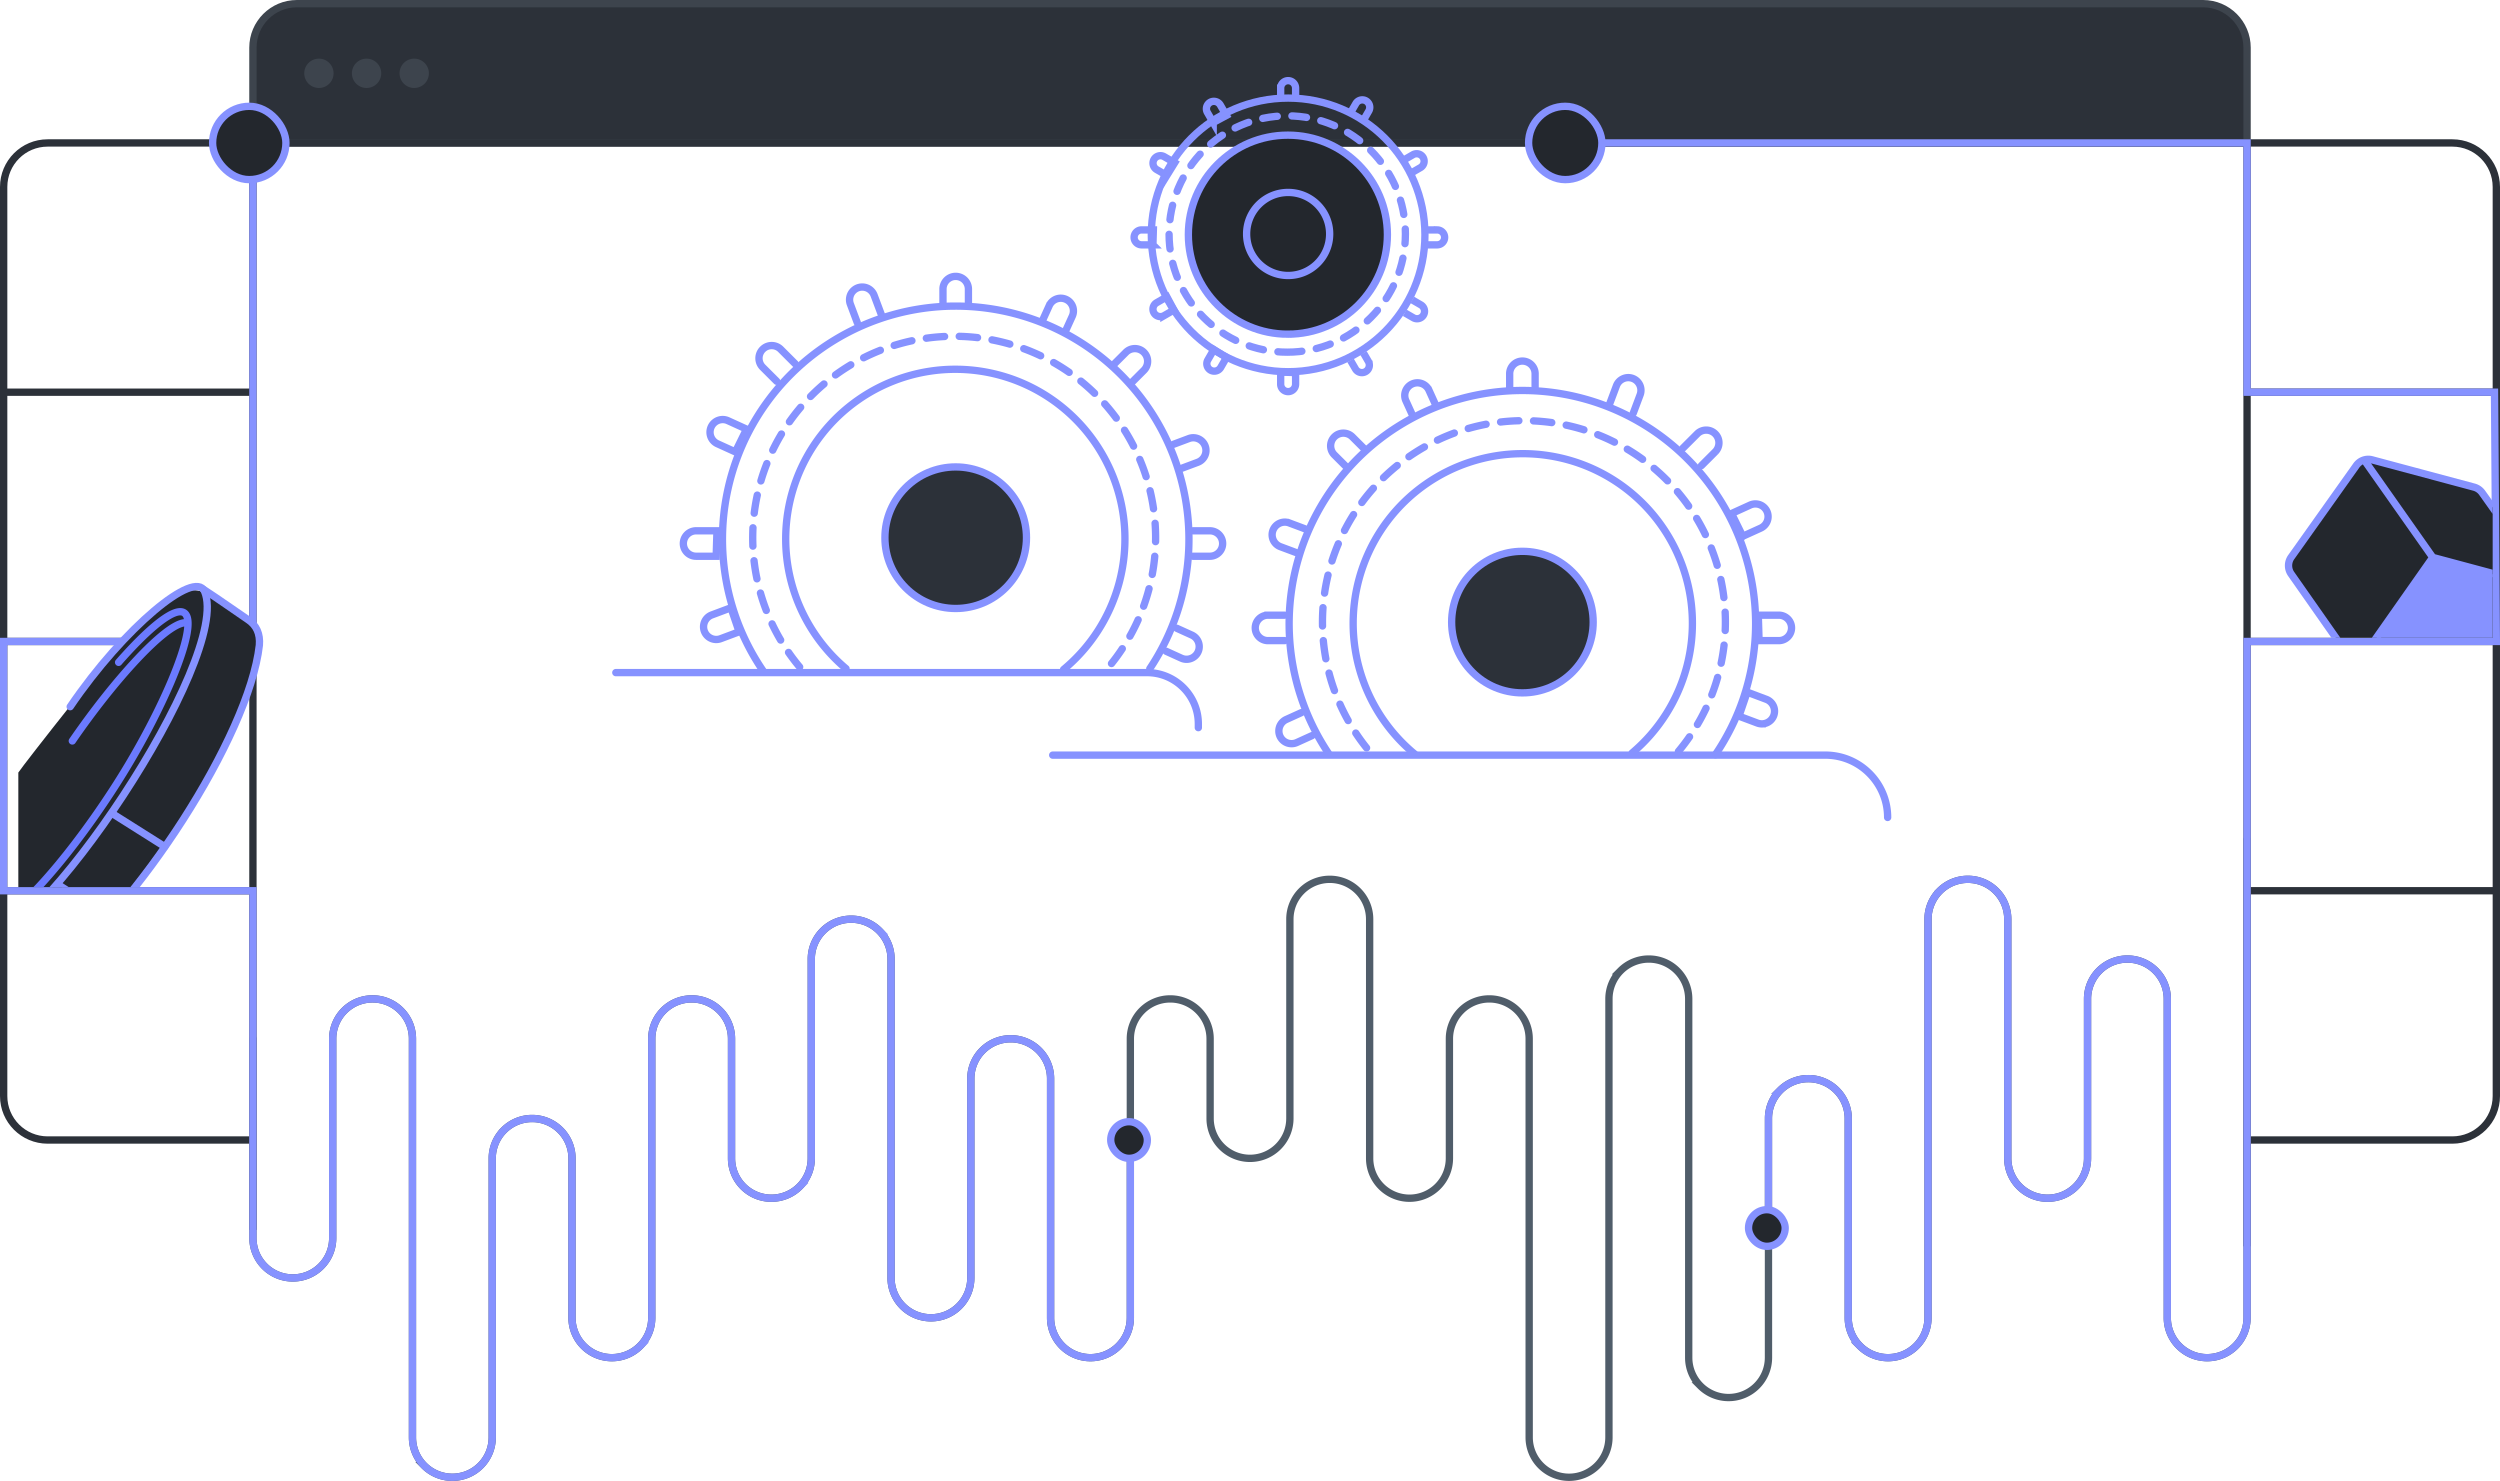 <svg width="682" height="404" viewBox="0 0 682 404" fill="none" xmlns="http://www.w3.org/2000/svg"><path d="M69 13c0-6.627 5.373-12 12-12h520c6.627 0 12 5.373 12 12v26H69V13Z" fill="#2C3139" stroke="#3D444D" stroke-width="2"/><path fill-rule="evenodd" clip-rule="evenodd" d="M113 24a4 4 0 1 0 0-8 4 4 0 0 0 0 8Zm-13 0a4 4 0 1 0 0-8 4 4 0 0 0 0 8Zm-13 0a4 4 0 1 0 0-8 4 4 0 0 0 0 8Z" fill="#3D444D"/><path d="M1 107V51c0-6.627 5.373-12 12-12h56M1 107h68m-68 0v68M69 39v68m0-68h544M69 107v68M613 39v68m0-68h56c6.627 0 12 5.373 12 12v56m-68 0h68m-68 0v68m68-68v68M1 175h68m-68 0v68m68-68v68m544-68h68m-68 0v68m68-68v68M1 243h68m-68 0v56c0 6.627 5.373 12 12 12h56m0-68v68m544-68h68m-68 0v68m68-68v56c0 6.627-5.373 12-12 12h-56m-544 0v24.5M613 311v29" stroke="#2C3139" stroke-width="2"/><path d="M208.073 182.863a63.62 63.62 0 0 1-3.641-65.4 63.628 63.628 0 0 1 88.801-25.023 63.625 63.625 0 0 1 20.436 89.967" stroke="#8692FF" stroke-width="2" stroke-linecap="round"/><path d="M218.148 181.958a54.958 54.958 0 0 1 12.82-81.738 54.954 54.954 0 0 1 79.299 23.601 54.955 54.955 0 0 1-8.188 58.572" stroke="#8692FF" stroke-width="2" stroke-linecap="round" stroke-dasharray="5 4"/><path d="M230.789 182.396a46.276 46.276 0 0 1 30.008-81.656 46.278 46.278 0 0 1 43.375 30.661 46.277 46.277 0 0 1-14.024 51.233" stroke="#8692FF" stroke-width="2" stroke-linecap="round"/><path d="M260.715 165.996c10.664 0 19.309-8.644 19.309-19.308s-8.645-19.309-19.309-19.309c-10.664 0-19.308 8.645-19.308 19.309 0 10.664 8.644 19.308 19.308 19.308Z" fill="#2C3139" stroke="#8692FF" stroke-width="2" stroke-linecap="round"/><path d="M257.245 83.371V78.87a3.468 3.468 0 0 1 4.8-3.207 3.466 3.466 0 0 1 1.878 1.879c.174.42.264.872.264 1.328v4.56m61.287 61.371h4.592a3.471 3.471 0 0 1 0 6.942h-4.643m-130.05 0h-5.482a3.47 3.47 0 0 1-2.454-5.925 3.47 3.47 0 0 1 2.454-1.017h5.694l-.212 6.942Zm108.541-52.395 3.189-3.189a3.476 3.476 0 0 1 2.467-1.063 3.472 3.472 0 0 1 2.44 5.971l-3.224 3.224m-96.912-.29-3.807-3.807a3.47 3.47 0 0 1 4.907-4.908l3.954 3.954m67.449-11.768 1.854-4.089a3.454 3.454 0 0 1 4.579-1.715 3.46 3.46 0 0 1 1.716 4.58l-1.882 4.135m30.396 81.013 4.089 1.854a3.46 3.46 0 0 1-1.551 6.604c-.454-.016-.9-.12-1.313-.309l-4.136-1.881M200.607 123.28l-4.883-2.222a3.457 3.457 0 0 1 1.551-6.603c.454.015.9.12 1.314.308l5.07 2.307-3.052 6.21Zm119.504-2.066 4.207-1.576a3.46 3.46 0 0 1 4.451 2.026 3.456 3.456 0 0 1-2.025 4.451l-4.255 1.589M201.63 172.35l-5.025 1.882a3.47 3.47 0 0 1-1.331.218 3.472 3.472 0 0 1-2.409-1.096 3.456 3.456 0 0 1 1.314-5.599l5.218-1.954 2.233 6.549ZM233.861 88l-1.882-5.023a3.468 3.468 0 0 1 .879-3.74 3.458 3.458 0 0 1 5.598 1.314l1.954 5.217M168 183.488h144.907c7.732 0 14 6.268 14 14v1.012m141.044 7.382a63.632 63.632 0 0 0 3.641-65.401 63.636 63.636 0 0 0-56.012-33.958 63.624 63.624 0 0 0-56.302 33.474 63.624 63.624 0 0 0 3.076 65.429" stroke="#8692FF" stroke-width="2" stroke-linecap="round"/><path d="M457.878 204.977a54.952 54.952 0 0 0-42.435-90.218 54.95 54.95 0 0 0-49.684 32.081 54.955 54.955 0 0 0 8.188 58.572" stroke="#8692FF" stroke-width="2" stroke-linecap="round" stroke-dasharray="5 4"/><path d="M445.238 205.415a46.28 46.28 0 0 0 13.612-51.344 46.273 46.273 0 1 0-72.97 51.582" stroke="#8692FF" stroke-width="2" stroke-linecap="round"/><path d="M415.313 189.015c10.664 0 19.309-8.645 19.309-19.308 0-10.664-8.645-19.309-19.309-19.309-10.664 0-19.308 8.645-19.308 19.309 0 10.663 8.644 19.308 19.308 19.308Z" fill="#2C3139" stroke="#8692FF" stroke-width="2" stroke-linecap="round"/><path d="M418.78 106.39v-4.502a3.472 3.472 0 0 0-6.942 0v4.56m-61.429 61.372h-4.503a3.471 3.471 0 0 0 0 6.942h4.561m129.407 0h5.385a3.471 3.471 0 0 0 0-6.942h-5.591l.206 6.942Zm-107.763-52.394-3.189-3.189a3.47 3.47 0 0 0-4.907 4.908l3.224 3.224m96.912-.292 3.807-3.807a3.468 3.468 0 0 0-.045-4.862 3.47 3.47 0 0 0-4.862-.045l-3.954 3.954m-67.446-11.768-1.853-4.089a3.459 3.459 0 0 0-6.296 2.864l1.882 4.136m-30.393 81.013-4.089 1.854a3.453 3.453 0 0 0-2.024 3.266 3.453 3.453 0 0 0 2.243 3.12 3.468 3.468 0 0 0 2.645-.091l4.136-1.881m117.521-54.384 4.883-2.222a3.465 3.465 0 0 0 1.807-1.934 3.459 3.459 0 0 0-4.671-4.361l-5.071 2.307 3.052 6.21Zm-119.505-2.066-4.208-1.576a3.456 3.456 0 0 0-4.451 2.025 3.458 3.458 0 0 0 2.025 4.452l4.255 1.589m120.858 44.646 5.024 1.882c.426.159.878.233 1.332.218a3.472 3.472 0 0 0 2.409-1.097 3.446 3.446 0 0 0 .928-2.478 3.453 3.453 0 0 0-2.243-3.12l-5.216-1.955-2.234 6.55Zm-28.847-82.658 1.882-5.024a3.462 3.462 0 0 0-2.025-4.452 3.462 3.462 0 0 0-4.452 2.026l-1.954 5.217M287.18 206h210.767c9.389 0 17 7.611 17 17v0" stroke="#8692FF" stroke-width="2" stroke-linecap="round"/><path d="M351.401 101.403c20.612 0 37.321-16.71 37.321-37.322 0-20.612-16.709-37.322-37.321-37.322-20.613 0-37.322 16.71-37.322 37.322 0 20.612 16.709 37.322 37.322 37.322Z" stroke="#8692FF" stroke-width="2"/><path d="M351.161 96.072c17.803 0 32.236-14.433 32.236-32.236 0-17.803-14.433-32.235-32.236-32.235-17.803 0-32.236 14.432-32.236 32.235 0 17.803 14.433 32.236 32.236 32.236Z" stroke="#8692FF" stroke-width="2" stroke-linecap="round" stroke-dasharray="4 4"/><path d="M351.335 91.165c14.995 0 27.15-12.155 27.15-27.15 0-14.993-12.155-27.148-27.15-27.148-14.994 0-27.149 12.155-27.149 27.149 0 14.994 12.155 27.15 27.149 27.15Z" fill="#23272D" stroke="#8692FF" stroke-width="2"/><path d="M351.404 75.153c6.256 0 11.328-5.071 11.328-11.327s-5.072-11.327-11.328-11.327c-6.256 0-11.327 5.071-11.327 11.327s5.071 11.327 11.327 11.327Zm-2.037-48.469v-2.648A2.039 2.039 0 0 1 351.403 22a2.037 2.037 0 0 1 2.036 2.036v2.675m0 74.927v3.159a2.035 2.035 0 0 1-4.072 0v-3.281l4.072.122Zm36.034-38.918h2.648a2.037 2.037 0 0 1 0 4.072h-2.675m-74.926 0h-3.159a2.037 2.037 0 0 1 0-4.072h3.28l-.121 4.072Zm54.027-36.238 1.324-2.29a2.043 2.043 0 0 1 2.029-1.001 2.031 2.031 0 0 1 1.701 1.49 2.038 2.038 0 0 1-.203 1.546l-1.338 2.316M334.598 97.5l-1.58 2.736a2.034 2.034 0 1 1-3.526-2.035l1.639-2.84 3.467 2.14Zm50.668-15.688 2.291 1.325a2.036 2.036 0 1 1-2.035 3.526l-2.318-1.337m-64.886-37.463-2.735-1.58a2.036 2.036 0 1 1 2.036-3.526l2.841 1.64-2.142 3.466Zm64.808-4.31 2.291-1.324a2.036 2.036 0 1 1 2.035 3.526l-2.317 1.338m-64.887 37.465-2.733 1.578a2.037 2.037 0 0 1-2.035-3.526l2.84-1.64 1.928 3.588Zm51.717 11.75 1.324 2.291c.134.232.221.487.255.752a2.027 2.027 0 0 1-1 2.029 2.038 2.038 0 0 1-2.781-.745l-1.338-2.317m-37.462-64.885-1.58-2.736a2.034 2.034 0 0 1 2.291-2.984c.521.14.966.481 1.236.949l1.639 2.84-3.586 1.93Z" stroke="#8692FF" stroke-width="2"/><path d="M69 283.375v54.375a10.874 10.874 0 0 0 10.88 10.875 10.874 10.874 0 0 0 10.88-10.875v-54.375a10.874 10.874 0 0 1 10.88-10.875c2.886 0 5.653 1.146 7.693 3.185a10.872 10.872 0 0 1 3.187 7.69v108.75c0 2.884 1.146 5.65 3.187 7.69a10.882 10.882 0 0 0 18.573-7.69V316c0-2.884 1.146-5.65 3.187-7.69A10.882 10.882 0 0 1 156.04 316v43.5c0 2.884 1.146 5.65 3.187 7.69a10.882 10.882 0 0 0 18.573-7.69v-76.125c0-2.884 1.146-5.65 3.187-7.69a10.882 10.882 0 0 1 18.573 7.69V316c0 2.884 1.146 5.65 3.187 7.69A10.882 10.882 0 0 0 221.32 316v-54.375c0-2.884 1.146-5.65 3.187-7.69a10.882 10.882 0 0 1 18.573 7.69v87c0 2.884 1.146 5.65 3.187 7.69a10.882 10.882 0 0 0 18.573-7.69V294.25c0-2.884 1.146-5.65 3.187-7.69a10.882 10.882 0 0 1 18.573 7.69v65.25c0 2.884 1.146 5.65 3.187 7.69a10.882 10.882 0 0 0 18.573-7.69v-76.125c0-2.884 1.146-5.65 3.187-7.69a10.882 10.882 0 0 1 18.573 7.69v21.75c0 2.884 1.146 5.65 3.187 7.69a10.882 10.882 0 0 0 18.573-7.69V250.75c0-2.884 1.146-5.65 3.187-7.69a10.882 10.882 0 0 1 18.573 7.69V316c0 2.884 1.146 5.65 3.187 7.69A10.882 10.882 0 0 0 395.4 316v-32.625c0-2.884 1.146-5.65 3.187-7.69a10.882 10.882 0 0 1 18.573 7.69v108.75c0 2.884 1.146 5.65 3.187 7.69a10.882 10.882 0 0 0 18.573-7.69V272.5c0-2.884 1.146-5.65 3.187-7.69a10.882 10.882 0 0 1 18.573 7.69v97.875c0 2.884 1.146 5.65 3.187 7.69a10.882 10.882 0 0 0 18.573-7.69v-65.25c0-2.884 1.146-5.65 3.187-7.69a10.882 10.882 0 0 1 18.573 7.69V359.5c0 2.884 1.146 5.65 3.187 7.69a10.882 10.882 0 0 0 18.573-7.69V250.75c0-2.884 1.146-5.65 3.187-7.69a10.882 10.882 0 0 1 18.573 7.69V316c0 2.884 1.146 5.65 3.187 7.69A10.882 10.882 0 0 0 569.48 316v-43.5c0-2.884 1.146-5.65 3.187-7.69a10.882 10.882 0 0 1 18.573 7.69v87c0 2.884 1.146 5.65 3.187 7.69A10.882 10.882 0 0 0 613 359.5V229" stroke="#505D6A" stroke-width="2" stroke-linecap="round"/><path d="M482.44 330.375v-25.25c0-2.884 1.146-5.65 3.187-7.69a10.884 10.884 0 0 1 15.386 0 10.872 10.872 0 0 1 3.187 7.69V359.5c0 2.884 1.146 5.65 3.187 7.69a10.882 10.882 0 0 0 18.573-7.69V250.75c0-2.884 1.146-5.65 3.187-7.69a10.884 10.884 0 0 1 15.386 0 10.872 10.872 0 0 1 3.187 7.69V316c0 2.884 1.146 5.65 3.187 7.69a10.884 10.884 0 0 0 15.386 0 10.872 10.872 0 0 0 3.187-7.69v-43.5c0-2.884 1.146-5.65 3.187-7.69a10.882 10.882 0 0 1 18.573 7.69v87c0 2.884 1.146 5.65 3.187 7.69a10.884 10.884 0 0 0 15.386 0A10.872 10.872 0 0 0 613 359.5V175h68l-.5-68H613V39H432M308.36 313.375V359.5c0 2.884-1.146 5.65-3.187 7.69a10.882 10.882 0 0 1-18.573-7.69v-65.25c0-2.884-1.146-5.65-3.187-7.69a10.882 10.882 0 0 0-18.573 7.69v54.375c0 2.884-1.146 5.65-3.187 7.69a10.882 10.882 0 0 1-18.573-7.69v-87c0-2.884-1.146-5.65-3.187-7.69a10.882 10.882 0 0 0-18.573 7.69V316c0 2.884-1.146 5.65-3.187 7.69A10.882 10.882 0 0 1 199.56 316v-32.625c0-2.884-1.146-5.65-3.187-7.69a10.882 10.882 0 0 0-18.573 7.69V359.5c0 2.884-1.146 5.65-3.187 7.69a10.882 10.882 0 0 1-18.573-7.69V316c0-2.884-1.146-5.65-3.187-7.69A10.882 10.882 0 0 0 134.28 316v76.125c0 2.884-1.146 5.65-3.187 7.69a10.882 10.882 0 0 1-18.573-7.69v-108.75c0-2.884-1.146-5.65-3.187-7.69a10.882 10.882 0 0 0-18.573 7.69v54.375a10.874 10.874 0 0 1-10.88 10.875A10.874 10.874 0 0 1 69 337.75V243H1v-68h68V38.5" stroke="#8692FF" stroke-width="2" stroke-linecap="round"/><g clip-path="url(#clip0_23951_1317)"><path d="M69.908 177.691c-.41 4.922-7.192 32.554-40.763 72.54L5 251v-40.243c1.37-2.136 26.56-34.199 32.107-39.986 15.232-15.892 19.445-8.459 25.61-4.87 6.164 3.588 7.705 5.639 7.191 11.79Z" fill="#23272D"/><path d="m10.294 246.688 14.07 8.84 2.048-1.91 3.264-3.58-14.462-9.099-4.92 5.749Z" fill="#2C3139"/><path d="m24.435 255.513-13.54-8.804m19.87-24.692 14.188 8.953m-29.156 10.321 13.768 8.837" stroke="#8692FF" stroke-width="2" stroke-linecap="round"/><path d="M51.285 169.996a2.184 2.184 0 0 0-.886-.104c-5.39.363-19.387 15.8-30.668 32.238m31.554-32.134c-.03-2.071-.753-3.214-2.323-3.108-3.263.22-9.586 5.798-16.606 13.798m18.929-10.69c.1 6.754-7.151 23.381-16.374 38.82C23.532 227.864 6.855 248.418-.6 251.035m0 0a4.685 4.685 0 0 1-1.225.272c-3.328.224-3.225-4.9-.796-12.593m2.02 12.321c-1.397-1.745-.703-6.583 1.48-12.997" stroke="#6B7AFF" stroke-width="2" stroke-linecap="round"/><path d="M-5.36 257.03c3.01 2.064 9.495 6.45 11.353 7.482 2.322 1.29 4.128 3.096 8.772 0 21.932-15.997 53.151-63.471 55.99-88.499.257-3.096-.775-5.418-3.097-6.966-1.935-1.29-8.772-6.106-12.127-8.256" stroke="#8692FF" stroke-width="2" stroke-linecap="round"/><path d="M-6.135 241.291c-1.978 4.73-4.232 14.449.516 15.48 14.966 3.254 69.15-77.403 61.407-95.465-2.592-6.046-21.93 9.805-36.638 31.478" stroke="#8692FF" stroke-width="2" stroke-linecap="round"/></g><rect x="58" y="29" width="20" height="20" rx="10" fill="#23272D" stroke="#8692FF" stroke-width="2"/><rect x="417" y="29" width="20" height="20" rx="10" fill="#23272D" stroke="#8692FF" stroke-width="2"/><rect x="477" y="330" width="10" height="10" rx="5" fill="#23272D" stroke="#8692FF" stroke-width="2"/><rect x="303" y="306" width="10" height="10" rx="5" fill="#23272D" stroke="#8692FF" stroke-width="2"/><g clip-path="url(#clip1_23951_1317)"><path d="m644.142 182.226 28.029 7.51a4 4 0 0 0 4.312-1.57l17.638-25.198a4 4 0 0 0-.015-4.608l-16.971-23.921a4.005 4.005 0 0 0-2.227-1.55l-27.806-7.45a3.999 3.999 0 0 0-4.296 1.547l-17.756 24.993a4 4 0 0 0-.015 4.612l16.867 24.067a4.004 4.004 0 0 0 2.24 1.568Z" fill="#23272D"/><path d="m664.986 152.646 27.924 7.482a2 2 0 0 1 1.116 3.086l-18.42 26.088a2 2 0 0 1-2.151.778l-27.925-7.482a2 2 0 0 1-1.116-3.086l18.42-26.088a2.001 2.001 0 0 1 2.152-.778Z" fill="#8692FF"/><path d="m644.142 182.226 28.029 7.51a4 4 0 0 0 4.312-1.57l17.638-25.198a4 4 0 0 0-.015-4.608l-16.971-23.921a4.005 4.005 0 0 0-2.227-1.55l-27.806-7.45a3.999 3.999 0 0 0-4.296 1.547l-17.756 24.993a4 4 0 0 0-.015 4.612l16.867 24.067a4.004 4.004 0 0 0 2.24 1.568Zm-1.405-.377 20.924-29.785m31.821 8.526-31.821-8.526m0 0-19.068-27.093" stroke="#8692FF" stroke-width="2"/></g><defs><clipPath id="clip0_23951_1317"><rect width="134" height="181" fill="white" transform="matrix(-1 0 0 1 136 61)"/></clipPath><clipPath id="clip1_23951_1317"><rect width="76" height="67" fill="white" transform="translate(604 107)"/></clipPath></defs></svg>
